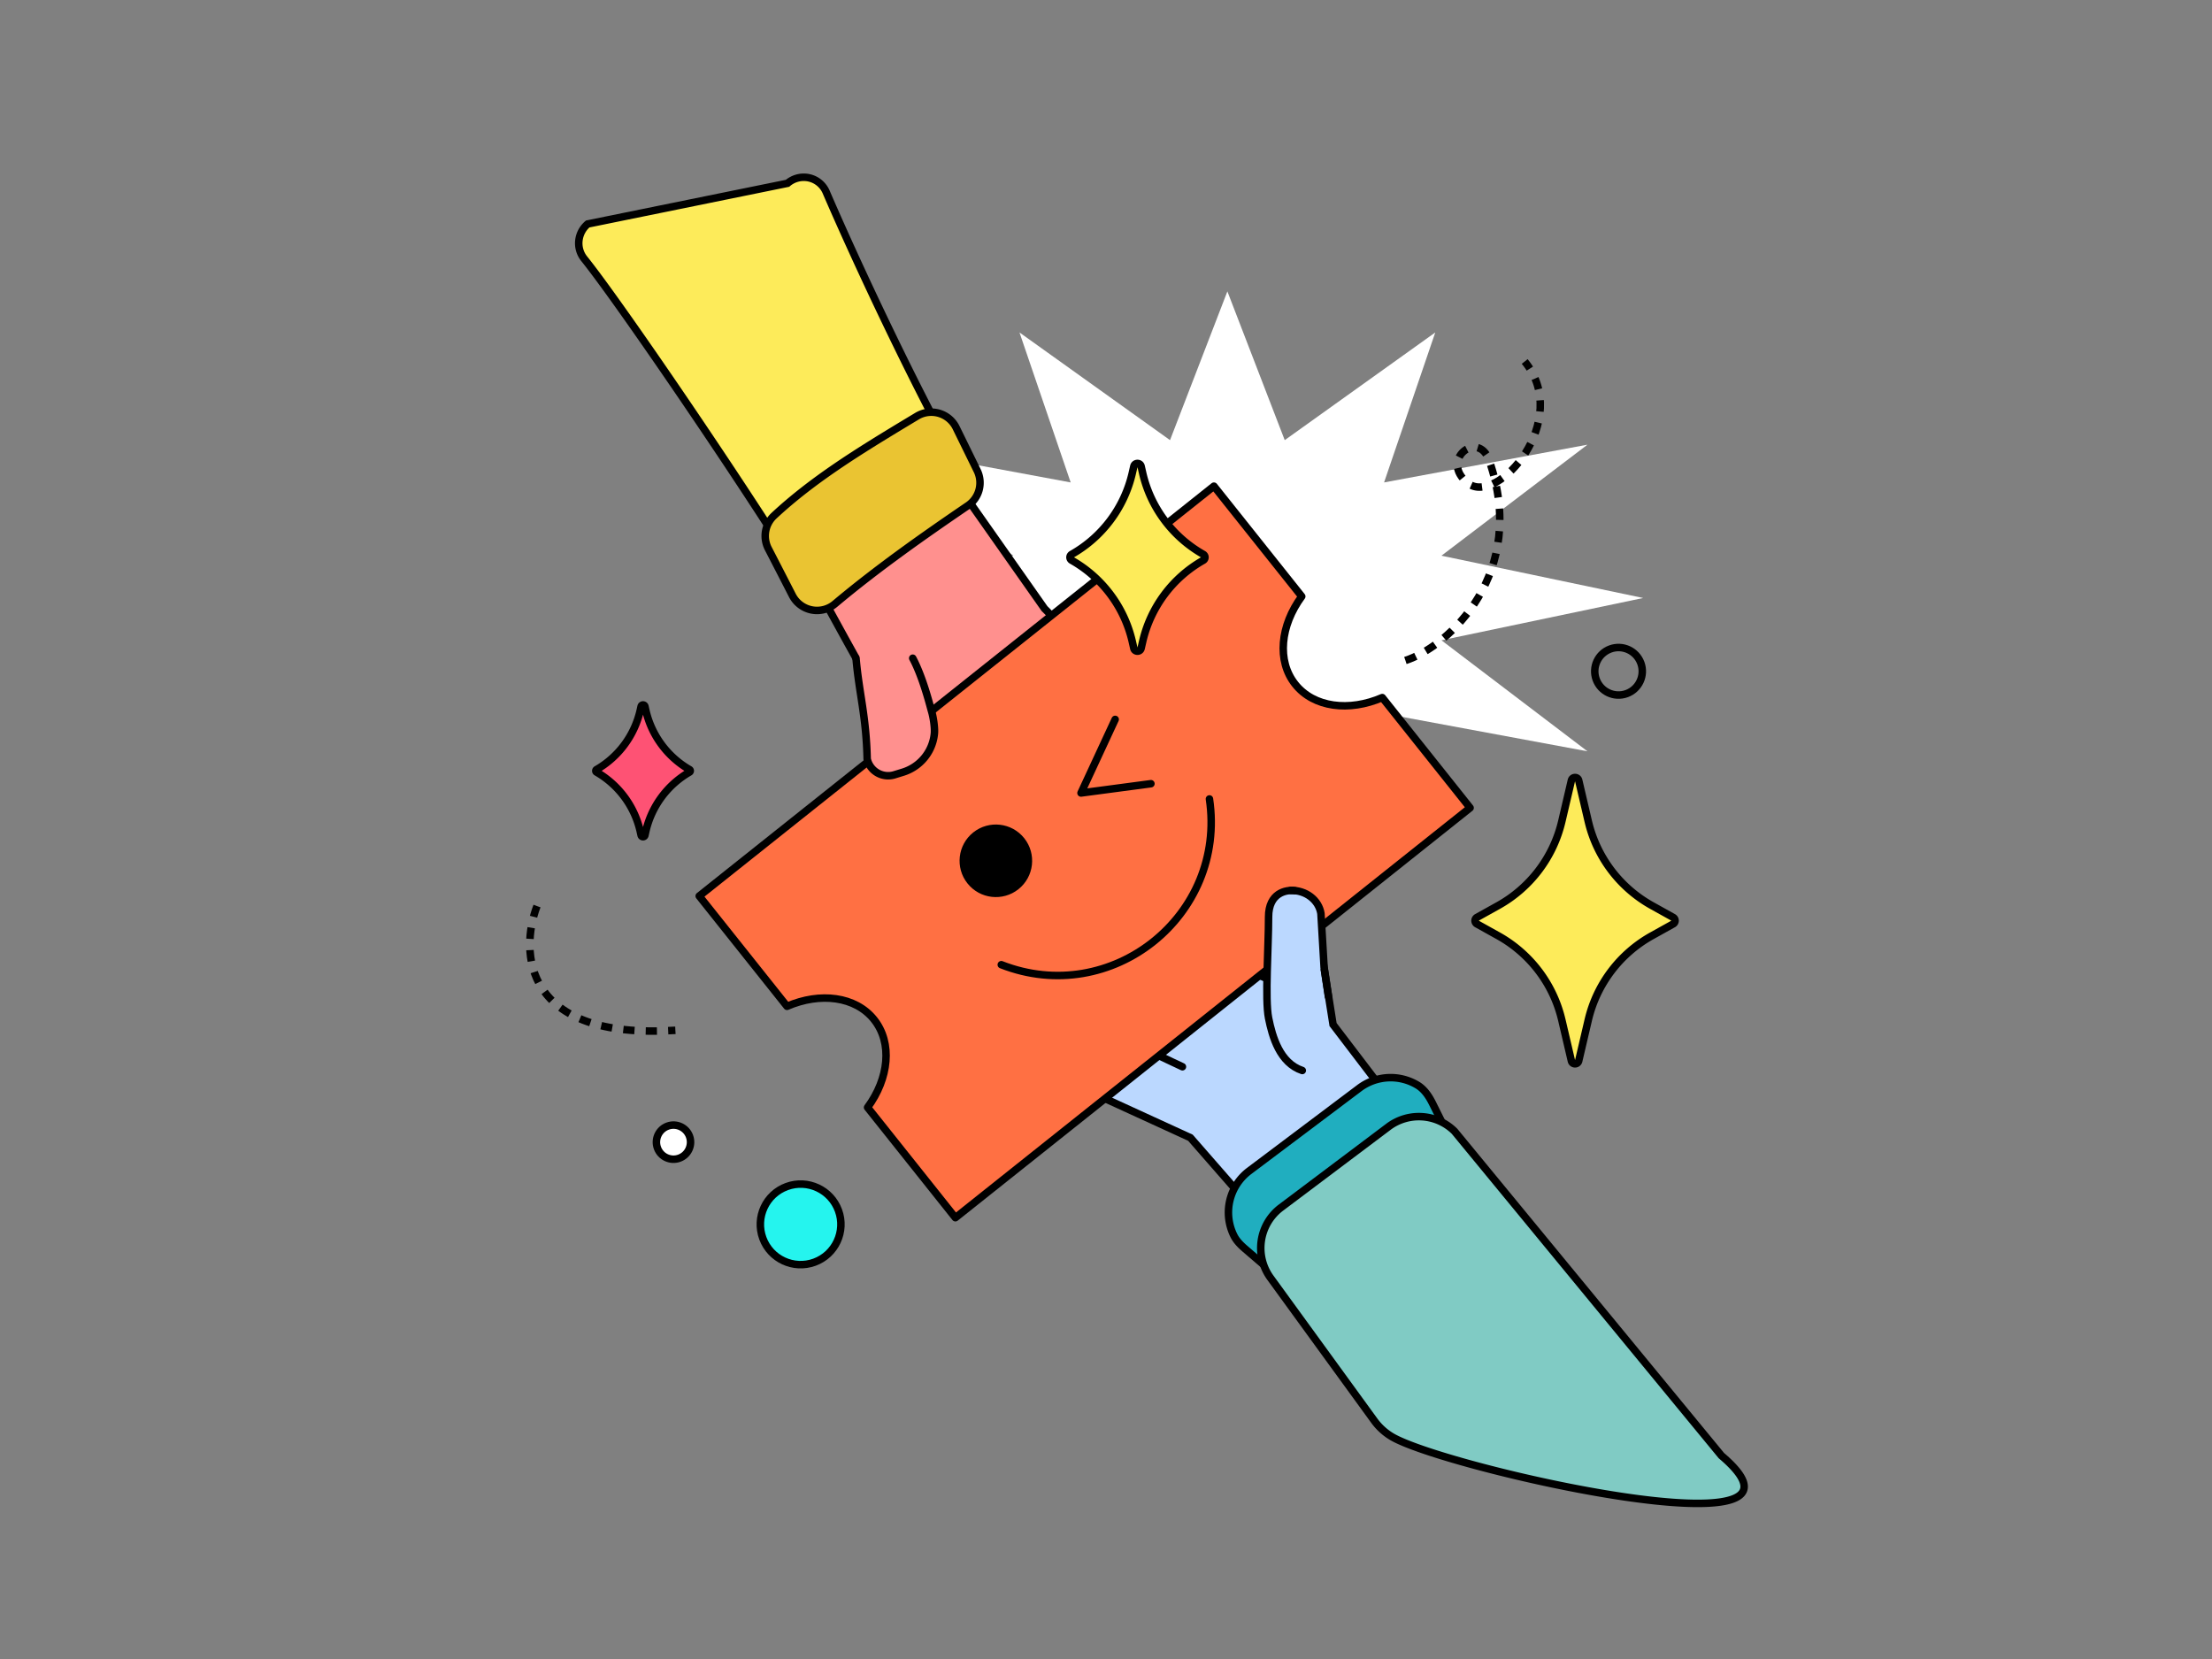 <svg viewBox="0 0 400 300" fill="none" xmlns="http://www.w3.org/2000/svg"><rect x="0" y="0" width="400" height="300" fill="#808080" stroke="none"/><path d="m221.949 52.69 10.372 26.9 27.222-19.472-9.257 27.12 36.777-6.826-26.405 20.075 36.478 7.649-36.478 7.649 26.405 20.074-36.777-6.826v7.649H193.612v-7.649l-36.777 6.826 26.405-20.074-36.478-7.649 36.478-7.649-26.405-20.075 36.777 6.827-9.257-27.121 27.222 19.472 10.372-26.9Z" fill="#fff"/><path d="m250.412 197.543-9.354-12.269-3.429-21.613a4.868 4.868 0 0 0-8.282-2.65 4.864 4.864 0 0 0-1.392 3.445l.098 13.059-7.759 1.602-7.861 23.375 12.583 14.406 25.396-19.355Z" fill="#BBD8FF"/><path d="m206.4 167.117 28.396 12.313-3.989 11.455-29.06-13.311a5.724 5.724 0 0 1-3.08-3.486 5.726 5.726 0 0 1 .523-4.621 5.73 5.73 0 0 1 7.21-2.35Z" fill="#BBD8FF"/><path d="m200.379 176.186 28.375 12.32-3.989 11.455-29.054-13.295a5.744 5.744 0 0 1-3.079-3.487 5.726 5.726 0 0 1 .522-4.62 5.724 5.724 0 0 1 3.161-2.558 5.736 5.736 0 0 1 4.064.185Z" fill="#BBD8FF"/><path d="m197.928 185.193 28.381 12.319-3.989 11.456-29.061-13.317a5.72 5.72 0 0 1-3.08-3.486 5.726 5.726 0 0 1 .523-4.621 5.73 5.73 0 0 1 7.226-2.351Z" fill="#BBD8FF"/><path fill-rule="evenodd" clip-rule="evenodd" d="m241.057 185.274 9.354 12.269-25.395 19.355-9.75-11.162-22.009-10.085a5.727 5.727 0 0 1 .396-10.577 5.73 5.73 0 0 1-1.251-4.26c.09-.796.346-1.564.752-2.255a5.72 5.72 0 0 1 3.161-2.558 5.74 5.74 0 0 1 3.326-.076 5.726 5.726 0 0 1-.454-6.458 5.732 5.732 0 0 1 7.211-2.35l21.647 9.386-.091-12.047a4.865 4.865 0 0 1 8.008-3.753 4.865 4.865 0 0 1 1.666 2.958l3.429 21.613Z" fill="#BBD8FF"/><path d="m250.411 197.543.539-.41.411.539-.539.41-.411-.539Zm-9.354-12.269-.538.41-.104-.135-.027-.169.669-.106Zm-16.041 31.624.411.539-.504.384-.417-.477.51-.446Zm-9.75-11.162.282-.615.132.06.096.11-.51.445Zm-22.009-10.085.282-.615-.282.615Zm-1.909-1.416-.508.448.508-.448Zm-1.171-2.07.646-.204-.646.204Zm-.228-2.366.673.076-.673-.076Zm.751-2.254-.584-.343v-.001l.584.344Zm2.953-2.471.525-.428.598.735-.888.329-.235-.636Zm-1.022-1.895.646-.203-.646.203Zm.523-4.62.585.341-.001.002-.584-.343Zm3.161-2.558.211.644-.211-.644Zm3.326-.076.53-.421 1.296 1.633-2.008-.559.182-.653Zm-.976-1.837-.646.203.646-.203Zm-.229-2.366-.673-.076.673.076Zm.751-2.255-.584-.343.001-.001.583.344Zm3.161-2.537-.21-.644.21.644Zm4.05.187.268-.622.001.001-.269.621Zm21.647 9.386.677-.005.008 1.041-.955-.414.27-.622Zm-.091-12.047.678-.005-.678.005Zm1.393-3.445.483.475-.483-.475Zm3.42-1.457-.008-.678.008.678Zm3.195 1.149.437-.517-.437.517Zm1.666 2.958-.669.106.669-.106Zm12.245 34.293-9.354-12.27 1.077-.821 9.354 12.27-1.077.821Zm-25.268 18.405 25.396-19.354.821 1.077-25.395 19.355-.822-1.078Zm-8.829-11.068 9.75 11.161-1.02.892-9.75-11.162 1.02-.891Zm-.792 1.061-22.009-10.085.564-1.231 22.009 10.085-.564 1.231Zm-22.009-10.085a6.41 6.41 0 0 1-2.135-1.584l1.015-.897c.468.53 1.042.955 1.684 1.25l-.564 1.231Zm-2.135-1.584a6.407 6.407 0 0 1-1.308-2.314l1.291-.408a5.05 5.05 0 0 0 1.032 1.825l-1.015.897Zm-1.308-2.314a6.39 6.39 0 0 1-.256-2.646l1.346.152a5.044 5.044 0 0 0 .201 2.086l-1.291.408Zm-.256-2.646c.1-.89.387-1.749.84-2.521l1.168.685a5.058 5.058 0 0 0-.662 1.988l-1.346-.152Zm.84-2.522a6.404 6.404 0 0 1 3.302-2.762l.47 1.271a5.051 5.051 0 0 0-2.604 2.178l-1.168-.687Zm3.161-4.225a5.04 5.04 0 0 0 .901 1.67l-1.05.856a6.407 6.407 0 0 1-1.143-2.119l1.292-.407Zm-.202-2.086a5.064 5.064 0 0 0 .202 2.086l-1.292.407a6.402 6.402 0 0 1-.256-2.645l1.346.152Zm.663-1.988a5.049 5.049 0 0 0-.663 1.988l-1.346-.152c.101-.891.387-1.75.841-2.522l1.168.686Zm2.788-2.257a5.047 5.047 0 0 0-2.787 2.255l-1.171-.682a6.406 6.406 0 0 1 3.535-2.86l.423 1.287Zm2.933-.067a5.047 5.047 0 0 0-2.933.067l-.423-1.287a6.398 6.398 0 0 1 3.719-.085l-.363 1.305Zm-.148-2.694c.185.589.477 1.138.86 1.62l-1.061.842a6.385 6.385 0 0 1-1.091-2.055l1.292-.407Zm-.202-2.086a5.03 5.03 0 0 0 .202 2.086l-1.292.407a6.385 6.385 0 0 1-.256-2.645l1.346.152Zm.663-1.988a5.033 5.033 0 0 0-.663 1.988l-1.346-.152c.1-.89.387-1.749.84-2.522l1.169.686Zm2.786-2.236a5.054 5.054 0 0 0-2.787 2.237l-1.167-.688a6.412 6.412 0 0 1 3.534-2.837l.42 1.288Zm3.572.165a5.057 5.057 0 0 0-3.572-.165l-.42-1.288a6.415 6.415 0 0 1 4.528.209l-.536 1.244Zm21.645 9.386-21.646-9.386.538-1.243 21.647 9.386-.539 1.243Zm.857-12.674.09 12.047-1.355.01-.09-12.047 1.355-.01Zm1.198-2.965a4.185 4.185 0 0 0-1.198 2.965l-1.355.01a5.54 5.54 0 0 1 1.587-3.924l.966.949Zm2.944-1.255a4.19 4.19 0 0 0-2.944 1.255l-.966-.949a5.546 5.546 0 0 1 3.895-1.661l.015 1.355Zm2.751.99a4.195 4.195 0 0 0-2.751-.99l-.015-1.355a5.551 5.551 0 0 1 3.64 1.31l-.874 1.035Zm1.434 2.546a4.19 4.19 0 0 0-1.434-2.546l.874-1.035a5.539 5.539 0 0 1 1.898 3.369l-1.338.212Zm3.429 21.613-3.429-21.613 1.338-.212 3.429 21.613-1.338.212Z" fill="#000"/><path d="M216.373 184.145a1.064 1.064 0 0 0 .843-1.576 1.07 1.07 0 0 0-.515-.466l-15.886-6.892a1.07 1.07 0 0 0-1.416.542 1.073 1.073 0 0 0 .544 1.416l15.899 6.918c.17.063.352.083.531.058Z" fill="#09217D"/><path d="m274.018 229.658-14.929-30.047c-.664-1.335-1.497-2.626-2.775-3.394a9.403 9.403 0 0 0-10.5.546l-19.913 14.974a9.397 9.397 0 0 0-2.771 11.713c.466.934 1.215 1.684 2.007 2.365l16.883 14.511" fill="#20AEBF"/><path d="m274.018 229.658-14.929-30.047c-.664-1.335-1.497-2.626-2.775-3.394a9.403 9.403 0 0 0-10.5.546l-19.913 14.974a9.397 9.397 0 0 0-2.771 11.713c.466.934 1.215 1.684 2.007 2.365l16.883 14.511" stroke="#000" stroke-width="1.355" stroke-linecap="round" stroke-linejoin="round"/><path d="m251.06 203.767-19.407 14.593a9.156 9.156 0 0 0-1.906 12.722l18.772 25.829a10.65 10.65 0 0 0 3.171 2.889c9.611 5.708 81.442 21.991 59.594 3.423l-48.253-58.646a9.165 9.165 0 0 0-11.971-.81Z" fill="#80CBC4" stroke="#000" stroke-width="1.355" stroke-linecap="round" stroke-linejoin="round"/><path d="M213.821 192.903c-1.084-.542-7.226-3.387-10.161-4.741" stroke="#000" stroke-width="1.355" stroke-linecap="round"/><path d="m118.234 59.783 22.456-18.238 48.19 68.508s11.582 11.08 11.406 20.314c-.174 7.681-20.209 6.377-20.209 6.377s7.597 25.714 2.252 27.627c-4.914 1.777-7.258-1.337-8.265-3.322-5.606-10.997-13.946-30.487-17.886-39.538-7.063-12.624-30.974-56.715-30.974-56.715l-6.97-5.013Z" fill="#FF908E" stroke="#000" stroke-width="1.355"/><path d="M147.175 108.365c-8.943-15.193-34.801-53.222-41.535-61.578a4.465 4.465 0 0 1-.962-3.256 4.576 4.576 0 0 1 1.597-3.028l36.133-7.357a4.535 4.535 0 0 1 1.843-.955 4.454 4.454 0 0 1 2.062-.029 4.4 4.4 0 0 1 3.079 2.547c4.713 10.95 16.022 35.606 26.556 54.09-9.708 5.85-19.888 12.05-28.773 19.566Z" fill="#FDEB5A" stroke="#000" stroke-width="1.355"/><path d="M162.767 77.095a2770.5 2770.5 0 0 1 3.063-1.844 5.004 5.004 0 0 1 7.067 2.08l3.806 7.763a4.992 4.992 0 0 1-1.671 6.333c-8.091 5.511-16.354 11.32-24.059 17.78a5.003 5.003 0 0 1-4.21 1.085 5.017 5.017 0 0 1-3.474-2.618 2379.689 2379.689 0 0 0-4.353-8.457 5.016 5.016 0 0 1 1.031-5.966c6.884-6.403 14.98-11.411 22.8-16.156Z" fill="#EAC432" stroke="#000" stroke-width="1.355"/><path d="M142.321 181.973 126.44 162.03l93.076-74.118 15.881 19.942c-3.87 5.257-4.542 11.661-1.18 15.882 3.361 4.221 9.753 5 15.743 2.406l15.88 19.942-93.076 74.119-15.88-19.943c3.87-5.256 4.542-11.66 1.18-15.882-3.362-4.221-9.753-5-15.743-2.405Z" fill="#FF7043" stroke="#000" stroke-width="1.355" stroke-linejoin="round"/><circle cx="180.083" cy="155.661" r="6.561" transform="rotate(-38.531 180.083 155.661)" fill="#000"/><path d="M181.065 174.449v0c19.898 7.798 40.786-8.836 37.641-29.974v0M201.659 130.091l-6.178 13.307 12.642-1.679" stroke="#000" stroke-width="1.355" stroke-linecap="round" stroke-linejoin="round"/><path d="m168.636 129.465-5.518-15.569-8.319 5.131c.519 6.161 1.842 10.446 2.013 18.212a3.883 3.883 0 0 0 3.353 3.014 3.877 3.877 0 0 0 1.584-.146l1.515-.467a8.128 8.128 0 0 0 4.801-3.97 8.113 8.113 0 0 0 .571-6.205Z" fill="#FF908E"/><path d="M154.799 119.027c.519 6.161 1.842 10.446 2.013 18.212a3.883 3.883 0 0 0 3.353 3.014 3.877 3.877 0 0 0 1.584-.146l1.515-.467a8.128 8.128 0 0 0 4.801-3.97c.499-.945.806-1.98.904-3.045.098-1.065-.213-3.05-.531-4.071-.373-1.355-1.599-6.183-3.387-9.527" stroke="#000" stroke-width="1.355" stroke-linecap="round"/><path d="m239.498 174.894-.6-9.516a4.868 4.868 0 0 0-8.282-2.65 4.864 4.864 0 0 0-1.392 3.445l-.318 13.236 1.492.224 9.1-4.739Z" fill="#BBD8FF"/><path d="M233.412 161.013c1.321-.025 2.599.382 3.6 1.147 1.002.765 1.659 1.837 1.853 3.02l.577 9.768.782 5.271" stroke="#000" stroke-width="1.355" stroke-linecap="round"/><path d="M284.159 141.122c.163-.698 1.156-.698 1.319 0l1.724 7.369a23.63 23.63 0 0 0 11.514 15.264l3.842 2.139a.678.678 0 0 1 0 1.184l-3.842 2.139a23.63 23.63 0 0 0-11.514 15.264l-1.724 7.369c-.163.698-1.156.698-1.319 0l-1.724-7.369a23.63 23.63 0 0 0-11.514-15.264l-3.842-2.139a.678.678 0 0 1 0-1.184l3.842-2.139a23.63 23.63 0 0 0 11.514-15.264l1.724-7.369ZM205.031 84.33c.161-.7 1.16-.7 1.321 0l.276 1.205a22.754 22.754 0 0 0 10.955 14.702.626.626 0 0 1 0 1.089 22.756 22.756 0 0 0-10.955 14.703l-.276 1.204c-.161.701-1.16.701-1.321 0l-.276-1.204a22.76 22.76 0 0 0-10.955-14.703.626.626 0 0 1 0-1.089 22.757 22.757 0 0 0 10.955-14.702l.276-1.205Z" fill="#FDEB5A" stroke="#000" stroke-width="1.355" stroke-linejoin="round"/><path d="M115.932 127.753c.084-.37.611-.37.695 0l.148.659a16.643 16.643 0 0 0 7.913 10.75.265.265 0 0 1 0 .459 16.643 16.643 0 0 0-7.913 10.75l-.148.659c-.084.37-.611.37-.695 0l-.148-.659a16.643 16.643 0 0 0-7.913-10.75.266.266 0 0 1 0-.459 16.643 16.643 0 0 0 7.913-10.75l.148-.659Z" fill="#FE5274" stroke="#000" stroke-width="1.355" stroke-linejoin="round"/><circle cx="292.681" cy="121.39" r="4.299" transform="rotate(-20.09 292.681 121.39)" stroke="#000" stroke-width="1.355"/><circle cx="121.787" cy="206.538" r="3.087" transform="rotate(-20.09 121.787 206.538)" fill="#fff" stroke="#000" stroke-width="1.355"/><circle cx="144.781" cy="221.405" r="7.285" transform="rotate(-20.09 144.781 221.405)" fill="#25F4EE" stroke="#000" stroke-width="1.355"/><path d="M234.14 161.067c-1.58-.226-4.741.406-4.741 4.742 0 5.418-.678 14.902 0 18.288.677 3.387 2.032 8.129 6.096 9.484" stroke="#000" stroke-width="1.355" stroke-linecap="round"/><path d="M254.147 119.435c7.826-2.505 22.29-15.877 15.126-36.222-1.967-5.586-9.116.029-3.801 4.186 5.315 4.156 18.915-11.434 10.244-22.028M97.105 163.847c-3.147 8.236-2.548 24.261 25.024 22.466" stroke="#000" stroke-width="1.355" stroke-dasharray="2.03 2.03"/></svg>